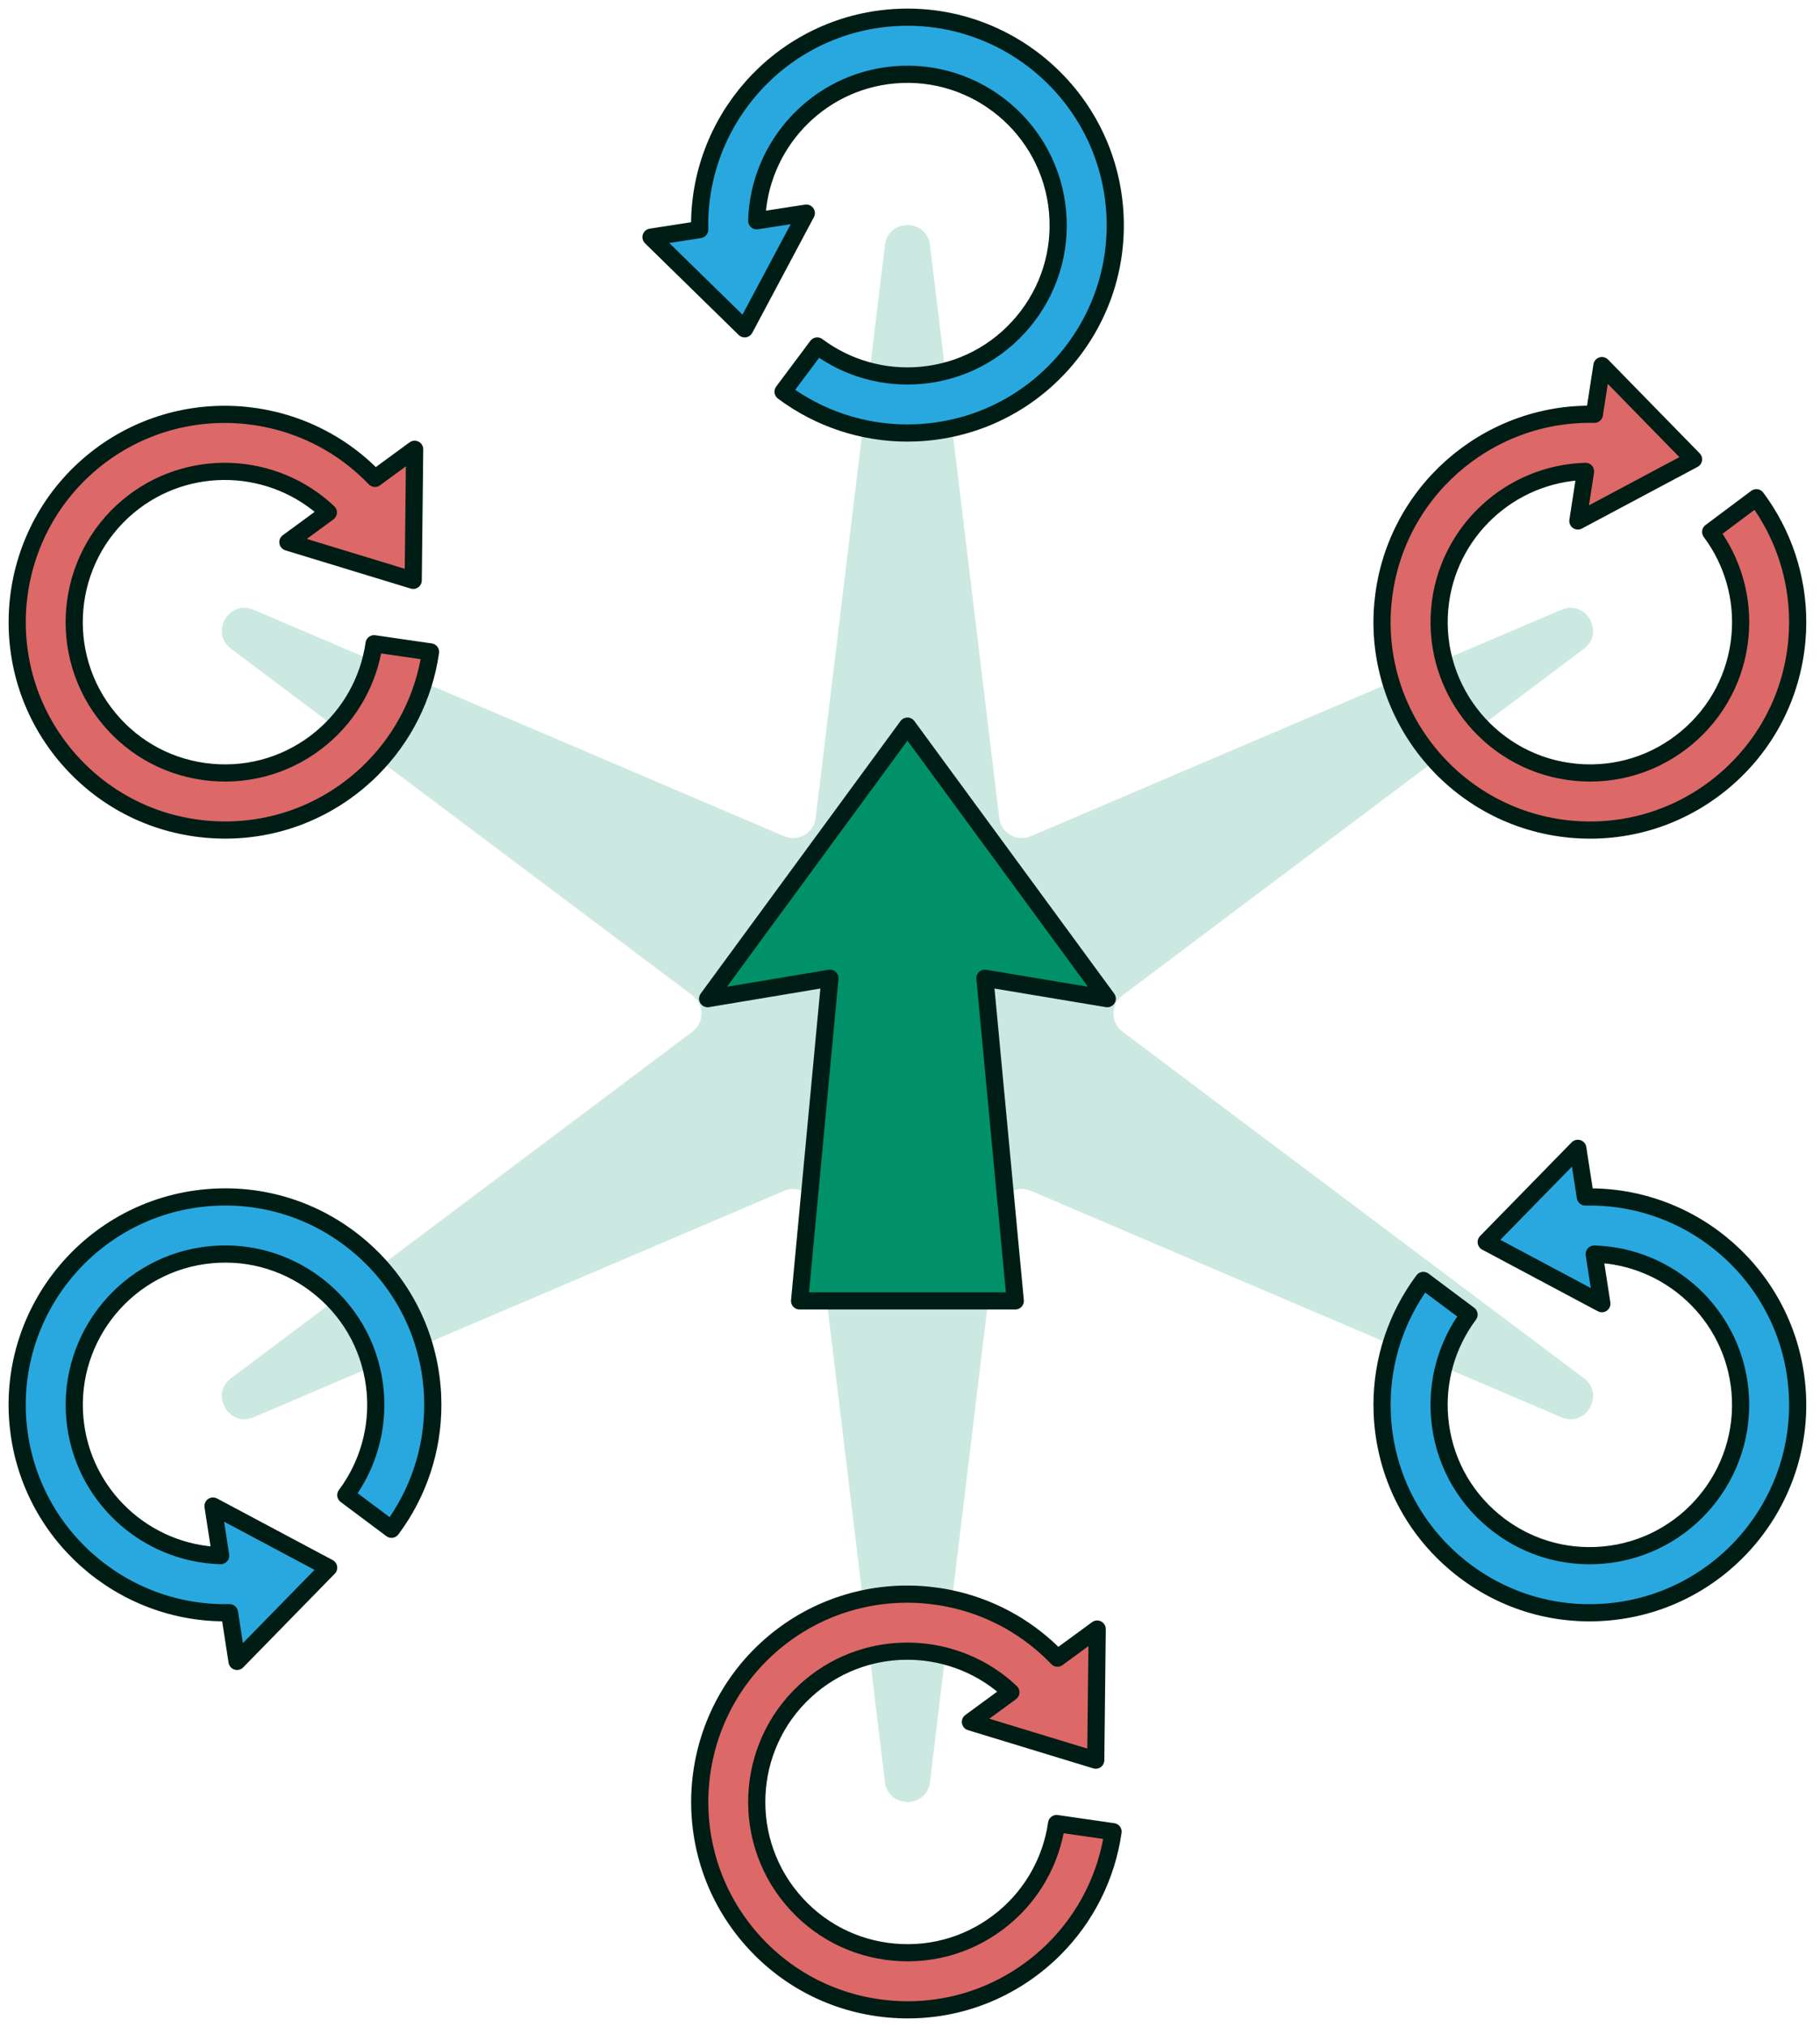 <svg width="106" height="118" viewBox="0 0 106 118" fill="none" xmlns="http://www.w3.org/2000/svg">
<path d="M65.378 60.058L92.248 80.23C93.498 81.169 92.372 83.117 90.934 82.504L60.03 69.32C59.221 68.973 58.304 69.503 58.2 70.378L54.165 103.733C53.978 105.285 51.727 105.285 51.54 103.733L47.506 70.378C47.399 69.503 46.484 68.975 45.675 69.32L14.771 82.504C13.333 83.117 12.209 81.168 13.457 80.23L40.327 60.058C41.032 59.53 41.032 58.472 40.327 57.942L13.457 37.77C12.207 36.831 13.333 34.883 14.771 35.497L45.675 48.681C46.484 49.027 47.401 48.497 47.506 47.623L51.54 14.267C51.727 12.716 53.978 12.716 54.165 14.267L58.2 47.623C58.304 48.497 59.221 49.025 60.03 48.681L90.934 35.497C92.372 34.883 93.496 36.833 92.248 37.77L65.378 57.942C64.673 58.47 64.673 59.528 65.378 60.058Z" fill="#CCE9E1"/>
<path d="M51.766 1.049C58.41 0.451 64.307 5.372 64.905 12.019C65.195 15.239 64.212 18.379 62.142 20.861C60.069 23.342 57.156 24.869 53.935 25.159C53.571 25.193 53.207 25.208 52.845 25.208C50.243 25.208 47.707 24.371 45.607 22.802L47.597 20.14C49.332 21.438 51.479 22.045 53.637 21.851C55.974 21.641 58.088 20.534 59.59 18.733C61.092 16.931 61.806 14.655 61.594 12.318C61.16 7.497 56.885 3.926 52.062 4.36C47.59 4.762 44.196 8.469 44.073 12.852L46.961 12.406L43.372 19.142L37.916 13.805L40.751 13.366C40.611 7.061 45.392 1.623 51.763 1.049H51.766Z" fill="#29A8DF" stroke="#001D15" stroke-linecap="round" stroke-linejoin="round"/>
<path d="M1.049 82.866C0.451 76.221 5.372 70.326 12.019 69.728C15.239 69.437 18.379 70.42 20.861 72.491C23.342 74.563 24.869 77.476 25.159 80.698C25.193 81.061 25.208 81.425 25.208 81.787C25.208 84.389 24.371 86.925 22.802 89.025L20.14 87.035C21.438 85.3 22.045 83.153 21.851 80.995C21.641 78.659 20.534 76.544 18.733 75.042C16.931 73.54 14.655 72.826 12.318 73.038C7.497 73.472 3.926 77.748 4.36 82.571C4.762 87.042 8.469 90.436 12.852 90.559L12.406 87.672L19.142 91.26L13.806 96.716L13.367 93.882C7.063 94.021 1.625 89.24 1.051 82.87L1.049 82.866Z" fill="#29A8DF" stroke="#001D15" stroke-linecap="round" stroke-linejoin="round"/>
<path d="M104.651 80.698C105.249 87.343 100.328 93.238 93.681 93.836C90.462 94.127 87.321 93.144 84.84 91.073C82.358 89.001 80.832 86.088 80.541 82.866C80.508 82.503 80.492 82.139 80.492 81.777C80.492 79.175 81.33 76.639 82.898 74.539L85.56 76.529C84.263 78.264 83.656 80.411 83.85 82.569C84.06 84.905 85.167 87.02 86.968 88.522C88.769 90.024 91.046 90.737 93.382 90.526C98.204 90.092 101.775 85.817 101.341 80.993C100.939 76.522 97.231 73.127 92.849 73.005L93.295 75.892L86.559 72.304L91.894 66.848L92.333 69.682C98.637 69.543 104.076 74.324 104.65 80.694L104.651 80.698Z" fill="#29A8DF" stroke="#001D15" stroke-linecap="round" stroke-linejoin="round"/>
<path d="M80.541 35.133C79.943 41.779 84.864 47.674 91.511 48.272C94.731 48.562 97.872 47.579 100.353 45.509C102.835 43.437 104.361 40.523 104.652 37.302C104.685 36.938 104.701 36.574 104.701 36.212C104.701 33.61 103.863 31.075 102.294 28.974L99.633 30.964C100.93 32.699 101.537 34.847 101.343 37.005C101.133 39.341 100.026 41.455 98.225 42.957C96.424 44.459 94.147 45.173 91.81 44.961C86.989 44.528 83.418 40.252 83.852 35.429C84.254 30.957 87.961 27.563 92.344 27.441L91.898 30.328L98.634 26.739L93.299 21.283L92.86 24.118C86.555 23.978 81.117 28.759 80.543 35.13L80.541 35.133Z" fill="#DD6868" stroke="#001D15" stroke-linecap="round" stroke-linejoin="round"/>
<path d="M5.342 26.925C0.222 31.201 -0.469 38.85 3.809 43.972C5.881 46.453 8.794 47.98 12.014 48.27C15.233 48.56 18.374 47.578 20.855 45.507C21.135 45.273 21.405 45.028 21.66 44.771C23.5 42.931 24.701 40.546 25.075 37.951L21.788 37.475C21.478 39.619 20.389 41.567 18.726 42.956C16.924 44.46 14.647 45.171 12.311 44.962C9.975 44.752 7.86 43.645 6.358 41.843C3.256 38.127 3.754 32.579 7.47 29.476C10.917 26.598 15.938 26.822 19.124 29.833L16.767 31.559L24.066 33.785L24.15 26.154L21.837 27.848C17.479 23.293 10.251 22.828 5.34 26.927L5.342 26.925Z" fill="#DD6868" stroke="#001D15" stroke-linecap="round" stroke-linejoin="round"/>
<path d="M45.094 95.605C39.974 99.88 39.283 107.529 43.56 112.651C45.633 115.133 48.546 116.66 51.766 116.95C54.985 117.24 58.126 116.257 60.607 114.187C60.887 113.953 61.157 113.708 61.412 113.451C63.252 111.611 64.453 109.226 64.827 106.63L61.539 106.155C61.23 108.299 60.141 110.247 58.477 111.635C56.676 113.139 54.399 113.851 52.063 113.641C49.727 113.431 47.612 112.324 46.11 110.523C43.008 106.807 43.506 101.258 47.222 98.156C50.669 95.278 55.69 95.501 58.876 98.513L56.519 100.239L63.818 102.465L63.902 94.833L61.589 96.528C57.231 91.972 50.003 91.507 45.092 95.606L45.094 95.605Z" fill="#DD6868" stroke="#001D15" stroke-linecap="round" stroke-linejoin="round"/>
<path d="M48.337 56.947L46.569 75.73H59.132L57.363 56.947L64.489 58.136L52.851 42.27L41.213 58.136L48.337 56.947Z" fill="#009169" stroke="#001D15" stroke-linecap="round" stroke-linejoin="round"/>
</svg>
